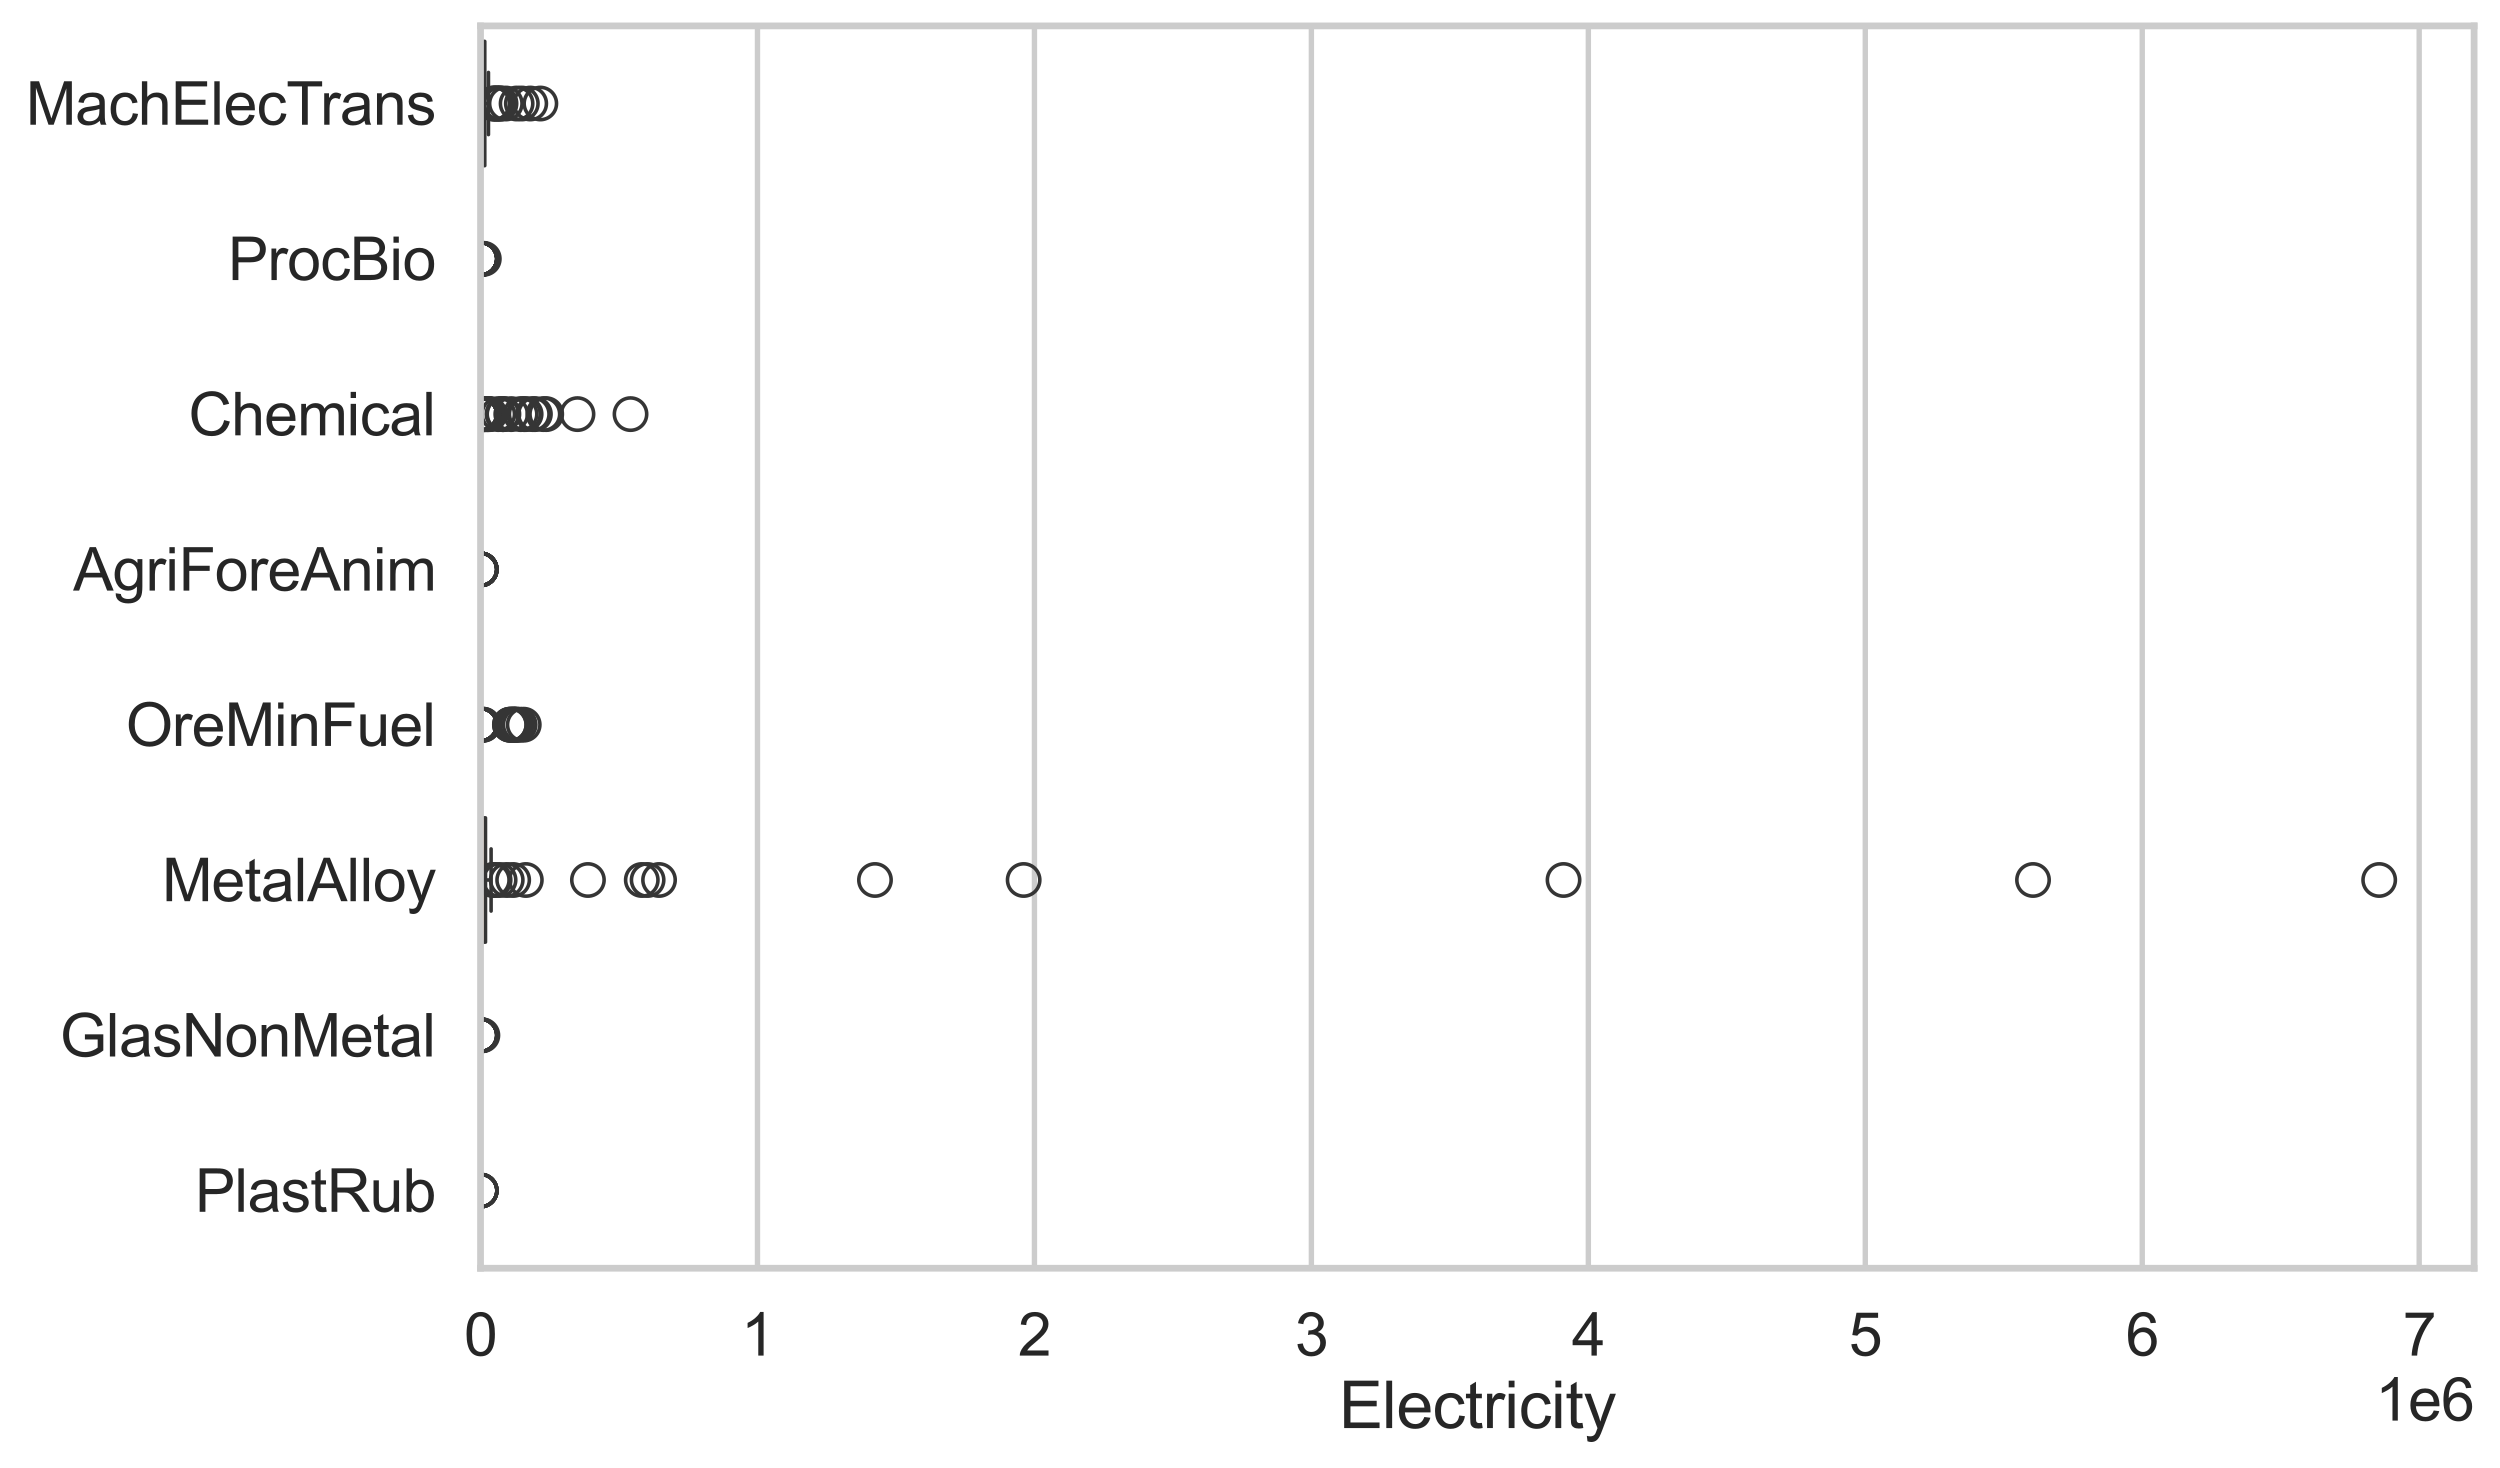 <?xml version="1.0" encoding="utf-8" standalone="no"?>
<!DOCTYPE svg PUBLIC "-//W3C//DTD SVG 1.1//EN"
  "http://www.w3.org/Graphics/SVG/1.1/DTD/svg11.dtd">
<svg xmlns:xlink="http://www.w3.org/1999/xlink" width="695.577pt" height="408.322pt" viewBox="0 0 695.577 408.322" xmlns="http://www.w3.org/2000/svg" version="1.1">
 <defs>
  <style type="text/css">*{stroke-linejoin: round; stroke-linecap: butt}</style>
 </defs>
 <g id="figure_1">
  <g id="patch_1">
   <path d="M 0 408.322 
L 695.577 408.322 
L 695.577 0 
L 0 0 
z
" style="fill: #ffffff"/>
  </g>
  <g id="axes_1">
   <g id="patch_2">
    <path d="M 133.697 352.86 
L 688.377 352.86 
L 688.377 7.2 
L 133.697 7.2 
z
" style="fill: #ffffff"/>
   </g>
   <g id="matplotlib.axis_1">
    <g id="xtick_1">
     <g id="line2d_1">
      <path d="M 133.697 352.86 
L 133.697 7.2 
" clip-path="url(#pfd7c08ab32)" style="fill: none; stroke: #cccccc; stroke-width: 1.5; stroke-linecap: round"/>
     </g>
     <g id="text_1">
      <!-- 0 -->
      <g style="fill: #262626" transform="translate(129.109 377.17) scale(0.165 -0.165)">
       <defs>
        <path id="ArialMT-30" d="M 266 2259 
Q 266 3072 433 3567 
Q 600 4063 929 4331 
Q 1259 4600 1759 4600 
Q 2128 4600 2406 4451 
Q 2684 4303 2865 4023 
Q 3047 3744 3150 3342 
Q 3253 2941 3253 2259 
Q 3253 1453 3087 958 
Q 2922 463 2592 192 
Q 2263 -78 1759 -78 
Q 1097 -78 719 397 
Q 266 969 266 2259 
z
M 844 2259 
Q 844 1131 1108 757 
Q 1372 384 1759 384 
Q 2147 384 2411 759 
Q 2675 1134 2675 2259 
Q 2675 3391 2411 3762 
Q 2147 4134 1753 4134 
Q 1366 4134 1134 3806 
Q 844 3388 844 2259 
z
" transform="scale(0.016)"/>
       </defs>
       <use xlink:href="#ArialMT-30"/>
      </g>
     </g>
    </g>
    <g id="xtick_2">
     <g id="line2d_2">
      <path d="M 210.754 352.86 
L 210.754 7.2 
" clip-path="url(#pfd7c08ab32)" style="fill: none; stroke: #cccccc; stroke-width: 1.5; stroke-linecap: round"/>
     </g>
     <g id="text_2">
      <!-- 1 -->
      <g style="fill: #262626" transform="translate(206.166 377.17) scale(0.165 -0.165)">
       <defs>
        <path id="ArialMT-31" d="M 2384 0 
L 1822 0 
L 1822 3584 
Q 1619 3391 1289 3197 
Q 959 3003 697 2906 
L 697 3450 
Q 1169 3672 1522 3987 
Q 1875 4303 2022 4600 
L 2384 4600 
L 2384 0 
z
" transform="scale(0.016)"/>
       </defs>
       <use xlink:href="#ArialMT-31"/>
      </g>
     </g>
    </g>
    <g id="xtick_3">
     <g id="line2d_3">
      <path d="M 287.811 352.86 
L 287.811 7.2 
" clip-path="url(#pfd7c08ab32)" style="fill: none; stroke: #cccccc; stroke-width: 1.5; stroke-linecap: round"/>
     </g>
     <g id="text_3">
      <!-- 2 -->
      <g style="fill: #262626" transform="translate(283.223 377.17) scale(0.165 -0.165)">
       <defs>
        <path id="ArialMT-32" d="M 3222 541 
L 3222 0 
L 194 0 
Q 188 203 259 391 
Q 375 700 629 1000 
Q 884 1300 1366 1694 
Q 2113 2306 2375 2664 
Q 2638 3022 2638 3341 
Q 2638 3675 2398 3904 
Q 2159 4134 1775 4134 
Q 1369 4134 1125 3890 
Q 881 3647 878 3216 
L 300 3275 
Q 359 3922 746 4261 
Q 1134 4600 1788 4600 
Q 2447 4600 2831 4234 
Q 3216 3869 3216 3328 
Q 3216 3053 3103 2787 
Q 2991 2522 2730 2228 
Q 2469 1934 1863 1422 
Q 1356 997 1212 845 
Q 1069 694 975 541 
L 3222 541 
z
" transform="scale(0.016)"/>
       </defs>
       <use xlink:href="#ArialMT-32"/>
      </g>
     </g>
    </g>
    <g id="xtick_4">
     <g id="line2d_4">
      <path d="M 364.867 352.86 
L 364.867 7.2 
" clip-path="url(#pfd7c08ab32)" style="fill: none; stroke: #cccccc; stroke-width: 1.5; stroke-linecap: round"/>
     </g>
     <g id="text_4">
      <!-- 3 -->
      <g style="fill: #262626" transform="translate(360.28 377.17) scale(0.165 -0.165)">
       <defs>
        <path id="ArialMT-33" d="M 269 1209 
L 831 1284 
Q 928 806 1161 595 
Q 1394 384 1728 384 
Q 2125 384 2398 659 
Q 2672 934 2672 1341 
Q 2672 1728 2419 1979 
Q 2166 2231 1775 2231 
Q 1616 2231 1378 2169 
L 1441 2663 
Q 1497 2656 1531 2656 
Q 1891 2656 2178 2843 
Q 2466 3031 2466 3422 
Q 2466 3731 2256 3934 
Q 2047 4138 1716 4138 
Q 1388 4138 1169 3931 
Q 950 3725 888 3313 
L 325 3413 
Q 428 3978 793 4289 
Q 1159 4600 1703 4600 
Q 2078 4600 2393 4439 
Q 2709 4278 2876 4000 
Q 3044 3722 3044 3409 
Q 3044 3113 2884 2869 
Q 2725 2625 2413 2481 
Q 2819 2388 3044 2092 
Q 3269 1797 3269 1353 
Q 3269 753 2831 336 
Q 2394 -81 1725 -81 
Q 1122 -81 723 278 
Q 325 638 269 1209 
z
" transform="scale(0.016)"/>
       </defs>
       <use xlink:href="#ArialMT-33"/>
      </g>
     </g>
    </g>
    <g id="xtick_5">
     <g id="line2d_5">
      <path d="M 441.924 352.86 
L 441.924 7.2 
" clip-path="url(#pfd7c08ab32)" style="fill: none; stroke: #cccccc; stroke-width: 1.5; stroke-linecap: round"/>
     </g>
     <g id="text_5">
      <!-- 4 -->
      <g style="fill: #262626" transform="translate(437.336 377.17) scale(0.165 -0.165)">
       <defs>
        <path id="ArialMT-34" d="M 2069 0 
L 2069 1097 
L 81 1097 
L 81 1613 
L 2172 4581 
L 2631 4581 
L 2631 1613 
L 3250 1613 
L 3250 1097 
L 2631 1097 
L 2631 0 
L 2069 0 
z
M 2069 1613 
L 2069 3678 
L 634 1613 
L 2069 1613 
z
" transform="scale(0.016)"/>
       </defs>
       <use xlink:href="#ArialMT-34"/>
      </g>
     </g>
    </g>
    <g id="xtick_6">
     <g id="line2d_6">
      <path d="M 518.981 352.86 
L 518.981 7.2 
" clip-path="url(#pfd7c08ab32)" style="fill: none; stroke: #cccccc; stroke-width: 1.5; stroke-linecap: round"/>
     </g>
     <g id="text_6">
      <!-- 5 -->
      <g style="fill: #262626" transform="translate(514.393 377.17) scale(0.165 -0.165)">
       <defs>
        <path id="ArialMT-35" d="M 266 1200 
L 856 1250 
Q 922 819 1161 601 
Q 1400 384 1738 384 
Q 2144 384 2425 690 
Q 2706 997 2706 1503 
Q 2706 1984 2436 2262 
Q 2166 2541 1728 2541 
Q 1456 2541 1237 2417 
Q 1019 2294 894 2097 
L 366 2166 
L 809 4519 
L 3088 4519 
L 3088 3981 
L 1259 3981 
L 1013 2750 
Q 1425 3038 1878 3038 
Q 2478 3038 2890 2622 
Q 3303 2206 3303 1553 
Q 3303 931 2941 478 
Q 2500 -78 1738 -78 
Q 1113 -78 717 272 
Q 322 622 266 1200 
z
" transform="scale(0.016)"/>
       </defs>
       <use xlink:href="#ArialMT-35"/>
      </g>
     </g>
    </g>
    <g id="xtick_7">
     <g id="line2d_7">
      <path d="M 596.038 352.86 
L 596.038 7.2 
" clip-path="url(#pfd7c08ab32)" style="fill: none; stroke: #cccccc; stroke-width: 1.5; stroke-linecap: round"/>
     </g>
     <g id="text_7">
      <!-- 6 -->
      <g style="fill: #262626" transform="translate(591.45 377.17) scale(0.165 -0.165)">
       <defs>
        <path id="ArialMT-36" d="M 3184 3459 
L 2625 3416 
Q 2550 3747 2413 3897 
Q 2184 4138 1850 4138 
Q 1581 4138 1378 3988 
Q 1113 3794 959 3422 
Q 806 3050 800 2363 
Q 1003 2672 1297 2822 
Q 1591 2972 1913 2972 
Q 2475 2972 2870 2558 
Q 3266 2144 3266 1488 
Q 3266 1056 3080 686 
Q 2894 316 2569 119 
Q 2244 -78 1831 -78 
Q 1128 -78 684 439 
Q 241 956 241 2144 
Q 241 3472 731 4075 
Q 1159 4600 1884 4600 
Q 2425 4600 2770 4297 
Q 3116 3994 3184 3459 
z
M 888 1484 
Q 888 1194 1011 928 
Q 1134 663 1356 523 
Q 1578 384 1822 384 
Q 2178 384 2434 671 
Q 2691 959 2691 1453 
Q 2691 1928 2437 2201 
Q 2184 2475 1800 2475 
Q 1419 2475 1153 2201 
Q 888 1928 888 1484 
z
" transform="scale(0.016)"/>
       </defs>
       <use xlink:href="#ArialMT-36"/>
      </g>
     </g>
    </g>
    <g id="xtick_8">
     <g id="line2d_8">
      <path d="M 673.095 352.86 
L 673.095 7.2 
" clip-path="url(#pfd7c08ab32)" style="fill: none; stroke: #cccccc; stroke-width: 1.5; stroke-linecap: round"/>
     </g>
     <g id="text_8">
      <!-- 7 -->
      <g style="fill: #262626" transform="translate(668.507 377.17) scale(0.165 -0.165)">
       <defs>
        <path id="ArialMT-37" d="M 303 3981 
L 303 4522 
L 3269 4522 
L 3269 4084 
Q 2831 3619 2401 2847 
Q 1972 2075 1738 1259 
Q 1569 684 1522 0 
L 944 0 
Q 953 541 1156 1306 
Q 1359 2072 1739 2783 
Q 2119 3494 2547 3981 
L 303 3981 
z
" transform="scale(0.016)"/>
       </defs>
       <use xlink:href="#ArialMT-37"/>
      </g>
     </g>
    </g>
    <g id="text_9">
     <!-- Electricity -->
     <g style="fill: #262626" transform="translate(372.532 397.334) scale(0.18 -0.18)">
      <defs>
       <path id="ArialMT-45" d="M 506 0 
L 506 4581 
L 3819 4581 
L 3819 4041 
L 1113 4041 
L 1113 2638 
L 3647 2638 
L 3647 2100 
L 1113 2100 
L 1113 541 
L 3925 541 
L 3925 0 
L 506 0 
z
" transform="scale(0.016)"/>
       <path id="ArialMT-6c" d="M 409 0 
L 409 4581 
L 972 4581 
L 972 0 
L 409 0 
z
" transform="scale(0.016)"/>
       <path id="ArialMT-65" d="M 2694 1069 
L 3275 997 
Q 3138 488 2766 206 
Q 2394 -75 1816 -75 
Q 1088 -75 661 373 
Q 234 822 234 1631 
Q 234 2469 665 2931 
Q 1097 3394 1784 3394 
Q 2450 3394 2872 2941 
Q 3294 2488 3294 1666 
Q 3294 1616 3291 1516 
L 816 1516 
Q 847 969 1125 678 
Q 1403 388 1819 388 
Q 2128 388 2347 550 
Q 2566 713 2694 1069 
z
M 847 1978 
L 2700 1978 
Q 2663 2397 2488 2606 
Q 2219 2931 1791 2931 
Q 1403 2931 1139 2672 
Q 875 2413 847 1978 
z
" transform="scale(0.016)"/>
       <path id="ArialMT-63" d="M 2588 1216 
L 3141 1144 
Q 3050 572 2676 248 
Q 2303 -75 1759 -75 
Q 1078 -75 664 370 
Q 250 816 250 1647 
Q 250 2184 428 2587 
Q 606 2991 970 3192 
Q 1334 3394 1763 3394 
Q 2303 3394 2647 3120 
Q 2991 2847 3088 2344 
L 2541 2259 
Q 2463 2594 2264 2762 
Q 2066 2931 1784 2931 
Q 1359 2931 1093 2626 
Q 828 2322 828 1663 
Q 828 994 1084 691 
Q 1341 388 1753 388 
Q 2084 388 2306 591 
Q 2528 794 2588 1216 
z
" transform="scale(0.016)"/>
       <path id="ArialMT-74" d="M 1650 503 
L 1731 6 
Q 1494 -44 1306 -44 
Q 1000 -44 831 53 
Q 663 150 594 308 
Q 525 466 525 972 
L 525 2881 
L 113 2881 
L 113 3319 
L 525 3319 
L 525 4141 
L 1084 4478 
L 1084 3319 
L 1650 3319 
L 1650 2881 
L 1084 2881 
L 1084 941 
Q 1084 700 1114 631 
Q 1144 563 1211 522 
Q 1278 481 1403 481 
Q 1497 481 1650 503 
z
" transform="scale(0.016)"/>
       <path id="ArialMT-72" d="M 416 0 
L 416 3319 
L 922 3319 
L 922 2816 
Q 1116 3169 1280 3281 
Q 1444 3394 1641 3394 
Q 1925 3394 2219 3213 
L 2025 2691 
Q 1819 2813 1613 2813 
Q 1428 2813 1281 2702 
Q 1134 2591 1072 2394 
Q 978 2094 978 1738 
L 978 0 
L 416 0 
z
" transform="scale(0.016)"/>
       <path id="ArialMT-69" d="M 425 3934 
L 425 4581 
L 988 4581 
L 988 3934 
L 425 3934 
z
M 425 0 
L 425 3319 
L 988 3319 
L 988 0 
L 425 0 
z
" transform="scale(0.016)"/>
       <path id="ArialMT-79" d="M 397 -1278 
L 334 -750 
Q 519 -800 656 -800 
Q 844 -800 956 -737 
Q 1069 -675 1141 -563 
Q 1194 -478 1313 -144 
Q 1328 -97 1363 -6 
L 103 3319 
L 709 3319 
L 1400 1397 
Q 1534 1031 1641 628 
Q 1738 1016 1872 1384 
L 2581 3319 
L 3144 3319 
L 1881 -56 
Q 1678 -603 1566 -809 
Q 1416 -1088 1222 -1217 
Q 1028 -1347 759 -1347 
Q 597 -1347 397 -1278 
z
" transform="scale(0.016)"/>
      </defs>
      <use xlink:href="#ArialMT-45"/>
      <use xlink:href="#ArialMT-6c" transform="translate(66.699 0)"/>
      <use xlink:href="#ArialMT-65" transform="translate(88.916 0)"/>
      <use xlink:href="#ArialMT-63" transform="translate(144.531 0)"/>
      <use xlink:href="#ArialMT-74" transform="translate(194.531 0)"/>
      <use xlink:href="#ArialMT-72" transform="translate(222.314 0)"/>
      <use xlink:href="#ArialMT-69" transform="translate(255.615 0)"/>
      <use xlink:href="#ArialMT-63" transform="translate(277.832 0)"/>
      <use xlink:href="#ArialMT-69" transform="translate(327.832 0)"/>
      <use xlink:href="#ArialMT-74" transform="translate(350.049 0)"/>
      <use xlink:href="#ArialMT-79" transform="translate(377.832 0)"/>
     </g>
    </g>
    <g id="text_10">
     <!-- 1e6 -->
     <g style="fill: #262626" transform="translate(660.85 395.26) scale(0.165 -0.165)">
      <use xlink:href="#ArialMT-31"/>
      <use xlink:href="#ArialMT-65" transform="translate(55.615 0)"/>
      <use xlink:href="#ArialMT-36" transform="translate(111.23 0)"/>
     </g>
    </g>
   </g>
   <g id="matplotlib.axis_2">
    <g id="ytick_1">
     <g id="text_11">
      <!-- MachElecTrans -->
      <g style="fill: #262626" transform="translate(7.2 34.709) scale(0.165 -0.165)">
       <defs>
        <path id="ArialMT-4d" d="M 475 0 
L 475 4581 
L 1388 4581 
L 2472 1338 
Q 2622 884 2691 659 
Q 2769 909 2934 1394 
L 4031 4581 
L 4847 4581 
L 4847 0 
L 4263 0 
L 4263 3834 
L 2931 0 
L 2384 0 
L 1059 3900 
L 1059 0 
L 475 0 
z
" transform="scale(0.016)"/>
        <path id="ArialMT-61" d="M 2588 409 
Q 2275 144 1986 34 
Q 1697 -75 1366 -75 
Q 819 -75 525 192 
Q 231 459 231 875 
Q 231 1119 342 1320 
Q 453 1522 633 1644 
Q 813 1766 1038 1828 
Q 1203 1872 1538 1913 
Q 2219 1994 2541 2106 
Q 2544 2222 2544 2253 
Q 2544 2597 2384 2738 
Q 2169 2928 1744 2928 
Q 1347 2928 1158 2789 
Q 969 2650 878 2297 
L 328 2372 
Q 403 2725 575 2942 
Q 747 3159 1072 3276 
Q 1397 3394 1825 3394 
Q 2250 3394 2515 3294 
Q 2781 3194 2906 3042 
Q 3031 2891 3081 2659 
Q 3109 2516 3109 2141 
L 3109 1391 
Q 3109 606 3145 398 
Q 3181 191 3288 0 
L 2700 0 
Q 2613 175 2588 409 
z
M 2541 1666 
Q 2234 1541 1622 1453 
Q 1275 1403 1131 1340 
Q 988 1278 909 1158 
Q 831 1038 831 891 
Q 831 666 1001 516 
Q 1172 366 1500 366 
Q 1825 366 2078 508 
Q 2331 650 2450 897 
Q 2541 1088 2541 1459 
L 2541 1666 
z
" transform="scale(0.016)"/>
        <path id="ArialMT-68" d="M 422 0 
L 422 4581 
L 984 4581 
L 984 2938 
Q 1378 3394 1978 3394 
Q 2347 3394 2619 3248 
Q 2891 3103 3008 2847 
Q 3125 2591 3125 2103 
L 3125 0 
L 2563 0 
L 2563 2103 
Q 2563 2525 2380 2717 
Q 2197 2909 1863 2909 
Q 1613 2909 1392 2779 
Q 1172 2650 1078 2428 
Q 984 2206 984 1816 
L 984 0 
L 422 0 
z
" transform="scale(0.016)"/>
        <path id="ArialMT-54" d="M 1659 0 
L 1659 4041 
L 150 4041 
L 150 4581 
L 3781 4581 
L 3781 4041 
L 2266 4041 
L 2266 0 
L 1659 0 
z
" transform="scale(0.016)"/>
        <path id="ArialMT-6e" d="M 422 0 
L 422 3319 
L 928 3319 
L 928 2847 
Q 1294 3394 1984 3394 
Q 2284 3394 2536 3286 
Q 2788 3178 2913 3003 
Q 3038 2828 3088 2588 
Q 3119 2431 3119 2041 
L 3119 0 
L 2556 0 
L 2556 2019 
Q 2556 2363 2490 2533 
Q 2425 2703 2258 2804 
Q 2091 2906 1866 2906 
Q 1506 2906 1245 2678 
Q 984 2450 984 1813 
L 984 0 
L 422 0 
z
" transform="scale(0.016)"/>
        <path id="ArialMT-73" d="M 197 991 
L 753 1078 
Q 800 744 1014 566 
Q 1228 388 1613 388 
Q 2000 388 2187 545 
Q 2375 703 2375 916 
Q 2375 1106 2209 1216 
Q 2094 1291 1634 1406 
Q 1016 1563 777 1677 
Q 538 1791 414 1992 
Q 291 2194 291 2438 
Q 291 2659 392 2848 
Q 494 3038 669 3163 
Q 800 3259 1026 3326 
Q 1253 3394 1513 3394 
Q 1903 3394 2198 3281 
Q 2494 3169 2634 2976 
Q 2775 2784 2828 2463 
L 2278 2388 
Q 2241 2644 2061 2787 
Q 1881 2931 1553 2931 
Q 1166 2931 1000 2803 
Q 834 2675 834 2503 
Q 834 2394 903 2306 
Q 972 2216 1119 2156 
Q 1203 2125 1616 2013 
Q 2213 1853 2448 1751 
Q 2684 1650 2818 1456 
Q 2953 1263 2953 975 
Q 2953 694 2789 445 
Q 2625 197 2315 61 
Q 2006 -75 1616 -75 
Q 969 -75 630 194 
Q 291 463 197 991 
z
" transform="scale(0.016)"/>
       </defs>
       <use xlink:href="#ArialMT-4d"/>
       <use xlink:href="#ArialMT-61" transform="translate(83.301 0)"/>
       <use xlink:href="#ArialMT-63" transform="translate(138.916 0)"/>
       <use xlink:href="#ArialMT-68" transform="translate(188.916 0)"/>
       <use xlink:href="#ArialMT-45" transform="translate(244.531 0)"/>
       <use xlink:href="#ArialMT-6c" transform="translate(311.23 0)"/>
       <use xlink:href="#ArialMT-65" transform="translate(333.447 0)"/>
       <use xlink:href="#ArialMT-63" transform="translate(389.062 0)"/>
       <use xlink:href="#ArialMT-54" transform="translate(439.062 0)"/>
       <use xlink:href="#ArialMT-72" transform="translate(496.396 0)"/>
       <use xlink:href="#ArialMT-61" transform="translate(529.697 0)"/>
       <use xlink:href="#ArialMT-6e" transform="translate(585.312 0)"/>
       <use xlink:href="#ArialMT-73" transform="translate(640.928 0)"/>
      </g>
     </g>
    </g>
    <g id="ytick_2">
     <g id="text_12">
      <!-- ProcBio -->
      <g style="fill: #262626" transform="translate(63.424 77.916) scale(0.165 -0.165)">
       <defs>
        <path id="ArialMT-50" d="M 494 0 
L 494 4581 
L 2222 4581 
Q 2678 4581 2919 4538 
Q 3256 4481 3484 4323 
Q 3713 4166 3852 3881 
Q 3991 3597 3991 3256 
Q 3991 2672 3619 2267 
Q 3247 1863 2275 1863 
L 1100 1863 
L 1100 0 
L 494 0 
z
M 1100 2403 
L 2284 2403 
Q 2872 2403 3119 2622 
Q 3366 2841 3366 3238 
Q 3366 3525 3220 3729 
Q 3075 3934 2838 4000 
Q 2684 4041 2272 4041 
L 1100 4041 
L 1100 2403 
z
" transform="scale(0.016)"/>
        <path id="ArialMT-6f" d="M 213 1659 
Q 213 2581 725 3025 
Q 1153 3394 1769 3394 
Q 2453 3394 2887 2945 
Q 3322 2497 3322 1706 
Q 3322 1066 3130 698 
Q 2938 331 2570 128 
Q 2203 -75 1769 -75 
Q 1072 -75 642 372 
Q 213 819 213 1659 
z
M 791 1659 
Q 791 1022 1069 705 
Q 1347 388 1769 388 
Q 2188 388 2466 706 
Q 2744 1025 2744 1678 
Q 2744 2294 2464 2611 
Q 2184 2928 1769 2928 
Q 1347 2928 1069 2612 
Q 791 2297 791 1659 
z
" transform="scale(0.016)"/>
        <path id="ArialMT-42" d="M 469 0 
L 469 4581 
L 2188 4581 
Q 2713 4581 3030 4442 
Q 3347 4303 3526 4014 
Q 3706 3725 3706 3409 
Q 3706 3116 3547 2856 
Q 3388 2597 3066 2438 
Q 3481 2316 3704 2022 
Q 3928 1728 3928 1328 
Q 3928 1006 3792 729 
Q 3656 453 3456 303 
Q 3256 153 2954 76 
Q 2653 0 2216 0 
L 469 0 
z
M 1075 2656 
L 2066 2656 
Q 2469 2656 2644 2709 
Q 2875 2778 2992 2937 
Q 3109 3097 3109 3338 
Q 3109 3566 3000 3739 
Q 2891 3913 2687 3977 
Q 2484 4041 1991 4041 
L 1075 4041 
L 1075 2656 
z
M 1075 541 
L 2216 541 
Q 2509 541 2628 563 
Q 2838 600 2978 687 
Q 3119 775 3209 942 
Q 3300 1109 3300 1328 
Q 3300 1584 3169 1773 
Q 3038 1963 2805 2039 
Q 2572 2116 2134 2116 
L 1075 2116 
L 1075 541 
z
" transform="scale(0.016)"/>
       </defs>
       <use xlink:href="#ArialMT-50"/>
       <use xlink:href="#ArialMT-72" transform="translate(66.699 0)"/>
       <use xlink:href="#ArialMT-6f" transform="translate(100 0)"/>
       <use xlink:href="#ArialMT-63" transform="translate(155.615 0)"/>
       <use xlink:href="#ArialMT-42" transform="translate(205.615 0)"/>
       <use xlink:href="#ArialMT-69" transform="translate(272.314 0)"/>
       <use xlink:href="#ArialMT-6f" transform="translate(294.531 0)"/>
      </g>
     </g>
    </g>
    <g id="ytick_3">
     <g id="text_13">
      <!-- Chemical -->
      <g style="fill: #262626" transform="translate(52.428 121.124) scale(0.165 -0.165)">
       <defs>
        <path id="ArialMT-43" d="M 3763 1606 
L 4369 1453 
Q 4178 706 3683 314 
Q 3188 -78 2472 -78 
Q 1731 -78 1267 223 
Q 803 525 561 1097 
Q 319 1669 319 2325 
Q 319 3041 592 3573 
Q 866 4106 1370 4382 
Q 1875 4659 2481 4659 
Q 3169 4659 3637 4309 
Q 4106 3959 4291 3325 
L 3694 3184 
Q 3534 3684 3231 3912 
Q 2928 4141 2469 4141 
Q 1941 4141 1586 3887 
Q 1231 3634 1087 3207 
Q 944 2781 944 2328 
Q 944 1744 1114 1308 
Q 1284 872 1643 656 
Q 2003 441 2422 441 
Q 2931 441 3284 734 
Q 3638 1028 3763 1606 
z
" transform="scale(0.016)"/>
        <path id="ArialMT-6d" d="M 422 0 
L 422 3319 
L 925 3319 
L 925 2853 
Q 1081 3097 1340 3245 
Q 1600 3394 1931 3394 
Q 2300 3394 2536 3241 
Q 2772 3088 2869 2813 
Q 3263 3394 3894 3394 
Q 4388 3394 4653 3120 
Q 4919 2847 4919 2278 
L 4919 0 
L 4359 0 
L 4359 2091 
Q 4359 2428 4304 2576 
Q 4250 2725 4106 2815 
Q 3963 2906 3769 2906 
Q 3419 2906 3187 2673 
Q 2956 2441 2956 1928 
L 2956 0 
L 2394 0 
L 2394 2156 
Q 2394 2531 2256 2718 
Q 2119 2906 1806 2906 
Q 1569 2906 1367 2781 
Q 1166 2656 1075 2415 
Q 984 2175 984 1722 
L 984 0 
L 422 0 
z
" transform="scale(0.016)"/>
       </defs>
       <use xlink:href="#ArialMT-43"/>
       <use xlink:href="#ArialMT-68" transform="translate(72.217 0)"/>
       <use xlink:href="#ArialMT-65" transform="translate(127.832 0)"/>
       <use xlink:href="#ArialMT-6d" transform="translate(183.447 0)"/>
       <use xlink:href="#ArialMT-69" transform="translate(266.748 0)"/>
       <use xlink:href="#ArialMT-63" transform="translate(288.965 0)"/>
       <use xlink:href="#ArialMT-61" transform="translate(338.965 0)"/>
       <use xlink:href="#ArialMT-6c" transform="translate(394.58 0)"/>
      </g>
     </g>
    </g>
    <g id="ytick_4">
     <g id="text_14">
      <!-- AgriForeAnim -->
      <g style="fill: #262626" transform="translate(20.341 164.331) scale(0.165 -0.165)">
       <defs>
        <path id="ArialMT-41" d="M -9 0 
L 1750 4581 
L 2403 4581 
L 4278 0 
L 3588 0 
L 3053 1388 
L 1138 1388 
L 634 0 
L -9 0 
z
M 1313 1881 
L 2866 1881 
L 2388 3150 
Q 2169 3728 2063 4100 
Q 1975 3659 1816 3225 
L 1313 1881 
z
" transform="scale(0.016)"/>
        <path id="ArialMT-67" d="M 319 -275 
L 866 -356 
Q 900 -609 1056 -725 
Q 1266 -881 1628 -881 
Q 2019 -881 2231 -725 
Q 2444 -569 2519 -288 
Q 2563 -116 2559 434 
Q 2191 0 1641 0 
Q 956 0 581 494 
Q 206 988 206 1678 
Q 206 2153 378 2554 
Q 550 2956 876 3175 
Q 1203 3394 1644 3394 
Q 2231 3394 2613 2919 
L 2613 3319 
L 3131 3319 
L 3131 450 
Q 3131 -325 2973 -648 
Q 2816 -972 2473 -1159 
Q 2131 -1347 1631 -1347 
Q 1038 -1347 672 -1080 
Q 306 -813 319 -275 
z
M 784 1719 
Q 784 1066 1043 766 
Q 1303 466 1694 466 
Q 2081 466 2343 764 
Q 2606 1063 2606 1700 
Q 2606 2309 2336 2618 
Q 2066 2928 1684 2928 
Q 1309 2928 1046 2623 
Q 784 2319 784 1719 
z
" transform="scale(0.016)"/>
        <path id="ArialMT-46" d="M 525 0 
L 525 4581 
L 3616 4581 
L 3616 4041 
L 1131 4041 
L 1131 2622 
L 3281 2622 
L 3281 2081 
L 1131 2081 
L 1131 0 
L 525 0 
z
" transform="scale(0.016)"/>
       </defs>
       <use xlink:href="#ArialMT-41"/>
       <use xlink:href="#ArialMT-67" transform="translate(66.699 0)"/>
       <use xlink:href="#ArialMT-72" transform="translate(122.314 0)"/>
       <use xlink:href="#ArialMT-69" transform="translate(155.615 0)"/>
       <use xlink:href="#ArialMT-46" transform="translate(177.832 0)"/>
       <use xlink:href="#ArialMT-6f" transform="translate(238.916 0)"/>
       <use xlink:href="#ArialMT-72" transform="translate(294.531 0)"/>
       <use xlink:href="#ArialMT-65" transform="translate(327.832 0)"/>
       <use xlink:href="#ArialMT-41" transform="translate(383.447 0)"/>
       <use xlink:href="#ArialMT-6e" transform="translate(450.146 0)"/>
       <use xlink:href="#ArialMT-69" transform="translate(505.762 0)"/>
       <use xlink:href="#ArialMT-6d" transform="translate(527.979 0)"/>
      </g>
     </g>
    </g>
    <g id="ytick_5">
     <g id="text_15">
      <!-- OreMinFuel -->
      <g style="fill: #262626" transform="translate(35.013 207.539) scale(0.165 -0.165)">
       <defs>
        <path id="ArialMT-4f" d="M 309 2231 
Q 309 3372 921 4017 
Q 1534 4663 2503 4663 
Q 3138 4663 3647 4359 
Q 4156 4056 4423 3514 
Q 4691 2972 4691 2284 
Q 4691 1588 4409 1038 
Q 4128 488 3612 205 
Q 3097 -78 2500 -78 
Q 1853 -78 1343 234 
Q 834 547 571 1087 
Q 309 1628 309 2231 
z
M 934 2222 
Q 934 1394 1379 917 
Q 1825 441 2497 441 
Q 3181 441 3623 922 
Q 4066 1403 4066 2288 
Q 4066 2847 3877 3264 
Q 3688 3681 3323 3911 
Q 2959 4141 2506 4141 
Q 1863 4141 1398 3698 
Q 934 3256 934 2222 
z
" transform="scale(0.016)"/>
        <path id="ArialMT-75" d="M 2597 0 
L 2597 488 
Q 2209 -75 1544 -75 
Q 1250 -75 995 37 
Q 741 150 617 320 
Q 494 491 444 738 
Q 409 903 409 1263 
L 409 3319 
L 972 3319 
L 972 1478 
Q 972 1038 1006 884 
Q 1059 663 1231 536 
Q 1403 409 1656 409 
Q 1909 409 2131 539 
Q 2353 669 2445 892 
Q 2538 1116 2538 1541 
L 2538 3319 
L 3100 3319 
L 3100 0 
L 2597 0 
z
" transform="scale(0.016)"/>
       </defs>
       <use xlink:href="#ArialMT-4f"/>
       <use xlink:href="#ArialMT-72" transform="translate(77.783 0)"/>
       <use xlink:href="#ArialMT-65" transform="translate(111.084 0)"/>
       <use xlink:href="#ArialMT-4d" transform="translate(166.699 0)"/>
       <use xlink:href="#ArialMT-69" transform="translate(250 0)"/>
       <use xlink:href="#ArialMT-6e" transform="translate(272.217 0)"/>
       <use xlink:href="#ArialMT-46" transform="translate(327.832 0)"/>
       <use xlink:href="#ArialMT-75" transform="translate(388.916 0)"/>
       <use xlink:href="#ArialMT-65" transform="translate(444.531 0)"/>
       <use xlink:href="#ArialMT-6c" transform="translate(500.146 0)"/>
      </g>
     </g>
    </g>
    <g id="ytick_6">
     <g id="text_16">
      <!-- MetalAlloy -->
      <g style="fill: #262626" transform="translate(45.088 250.746) scale(0.165 -0.165)">
       <use xlink:href="#ArialMT-4d"/>
       <use xlink:href="#ArialMT-65" transform="translate(83.301 0)"/>
       <use xlink:href="#ArialMT-74" transform="translate(138.916 0)"/>
       <use xlink:href="#ArialMT-61" transform="translate(166.699 0)"/>
       <use xlink:href="#ArialMT-6c" transform="translate(222.314 0)"/>
       <use xlink:href="#ArialMT-41" transform="translate(244.531 0)"/>
       <use xlink:href="#ArialMT-6c" transform="translate(311.23 0)"/>
       <use xlink:href="#ArialMT-6c" transform="translate(333.447 0)"/>
       <use xlink:href="#ArialMT-6f" transform="translate(355.664 0)"/>
       <use xlink:href="#ArialMT-79" transform="translate(411.279 0)"/>
      </g>
     </g>
    </g>
    <g id="ytick_7">
     <g id="text_17">
      <!-- GlasNonMetal -->
      <g style="fill: #262626" transform="translate(16.659 293.954) scale(0.165 -0.165)">
       <defs>
        <path id="ArialMT-47" d="M 2638 1797 
L 2638 2334 
L 4578 2338 
L 4578 638 
Q 4131 281 3656 101 
Q 3181 -78 2681 -78 
Q 2006 -78 1454 211 
Q 903 500 622 1047 
Q 341 1594 341 2269 
Q 341 2938 620 3517 
Q 900 4097 1425 4378 
Q 1950 4659 2634 4659 
Q 3131 4659 3532 4498 
Q 3934 4338 4162 4050 
Q 4391 3763 4509 3300 
L 3963 3150 
Q 3859 3500 3706 3700 
Q 3553 3900 3268 4020 
Q 2984 4141 2638 4141 
Q 2222 4141 1919 4014 
Q 1616 3888 1430 3681 
Q 1244 3475 1141 3228 
Q 966 2803 966 2306 
Q 966 1694 1177 1281 
Q 1388 869 1791 669 
Q 2194 469 2647 469 
Q 3041 469 3416 620 
Q 3791 772 3984 944 
L 3984 1797 
L 2638 1797 
z
" transform="scale(0.016)"/>
        <path id="ArialMT-4e" d="M 488 0 
L 488 4581 
L 1109 4581 
L 3516 984 
L 3516 4581 
L 4097 4581 
L 4097 0 
L 3475 0 
L 1069 3600 
L 1069 0 
L 488 0 
z
" transform="scale(0.016)"/>
       </defs>
       <use xlink:href="#ArialMT-47"/>
       <use xlink:href="#ArialMT-6c" transform="translate(77.783 0)"/>
       <use xlink:href="#ArialMT-61" transform="translate(100 0)"/>
       <use xlink:href="#ArialMT-73" transform="translate(155.615 0)"/>
       <use xlink:href="#ArialMT-4e" transform="translate(205.615 0)"/>
       <use xlink:href="#ArialMT-6f" transform="translate(277.832 0)"/>
       <use xlink:href="#ArialMT-6e" transform="translate(333.447 0)"/>
       <use xlink:href="#ArialMT-4d" transform="translate(389.062 0)"/>
       <use xlink:href="#ArialMT-65" transform="translate(472.363 0)"/>
       <use xlink:href="#ArialMT-74" transform="translate(527.979 0)"/>
       <use xlink:href="#ArialMT-61" transform="translate(555.762 0)"/>
       <use xlink:href="#ArialMT-6c" transform="translate(611.377 0)"/>
      </g>
     </g>
    </g>
    <g id="ytick_8">
     <g id="text_18">
      <!-- PlastRub -->
      <g style="fill: #262626" transform="translate(54.248 337.161) scale(0.165 -0.165)">
       <defs>
        <path id="ArialMT-52" d="M 503 0 
L 503 4581 
L 2534 4581 
Q 3147 4581 3465 4457 
Q 3784 4334 3975 4021 
Q 4166 3709 4166 3331 
Q 4166 2844 3850 2509 
Q 3534 2175 2875 2084 
Q 3116 1969 3241 1856 
Q 3506 1613 3744 1247 
L 4541 0 
L 3778 0 
L 3172 953 
Q 2906 1366 2734 1584 
Q 2563 1803 2427 1890 
Q 2291 1978 2150 2013 
Q 2047 2034 1813 2034 
L 1109 2034 
L 1109 0 
L 503 0 
z
M 1109 2559 
L 2413 2559 
Q 2828 2559 3062 2645 
Q 3297 2731 3419 2920 
Q 3541 3109 3541 3331 
Q 3541 3656 3305 3865 
Q 3069 4075 2559 4075 
L 1109 4075 
L 1109 2559 
z
" transform="scale(0.016)"/>
        <path id="ArialMT-62" d="M 941 0 
L 419 0 
L 419 4581 
L 981 4581 
L 981 2947 
Q 1338 3394 1891 3394 
Q 2197 3394 2470 3270 
Q 2744 3147 2920 2923 
Q 3097 2700 3197 2384 
Q 3297 2069 3297 1709 
Q 3297 856 2875 390 
Q 2453 -75 1863 -75 
Q 1275 -75 941 416 
L 941 0 
z
M 934 1684 
Q 934 1088 1097 822 
Q 1363 388 1816 388 
Q 2184 388 2453 708 
Q 2722 1028 2722 1663 
Q 2722 2313 2464 2622 
Q 2206 2931 1841 2931 
Q 1472 2931 1203 2611 
Q 934 2291 934 1684 
z
" transform="scale(0.016)"/>
       </defs>
       <use xlink:href="#ArialMT-50"/>
       <use xlink:href="#ArialMT-6c" transform="translate(66.699 0)"/>
       <use xlink:href="#ArialMT-61" transform="translate(88.916 0)"/>
       <use xlink:href="#ArialMT-73" transform="translate(144.531 0)"/>
       <use xlink:href="#ArialMT-74" transform="translate(194.531 0)"/>
       <use xlink:href="#ArialMT-52" transform="translate(222.314 0)"/>
       <use xlink:href="#ArialMT-75" transform="translate(294.531 0)"/>
       <use xlink:href="#ArialMT-62" transform="translate(350.146 0)"/>
      </g>
     </g>
    </g>
   </g>
   <g id="patch_3">
    <path d="M 133.828 11.521 
L 133.828 46.087 
L 134.878 46.087 
L 134.878 11.521 
L 133.828 11.521 
z
" clip-path="url(#pfd7c08ab32)" style="fill: #ca74db; stroke: #353535; stroke-linejoin: miter"/>
   </g>
   <g id="line2d_9">
    <path d="M 133.828 28.804 
L 133.697 28.804 
" clip-path="url(#pfd7c08ab32)" style="fill: none; stroke: #353535"/>
   </g>
   <g id="line2d_10">
    <path d="M 134.878 28.804 
L 135.901 28.804 
" clip-path="url(#pfd7c08ab32)" style="fill: none; stroke: #353535"/>
   </g>
   <g id="line2d_11">
    <path d="M 133.697 20.162 
L 133.697 37.445 
" clip-path="url(#pfd7c08ab32)" style="fill: none; stroke: #353535; stroke-linecap: round"/>
   </g>
   <g id="line2d_12">
    <path d="M 135.901 20.162 
L 135.901 37.445 
" clip-path="url(#pfd7c08ab32)" style="fill: none; stroke: #353535; stroke-linecap: round"/>
   </g>
   <g id="line2d_13">
    <defs>
     <path id="m1b5d355c90" d="M 0 4.5 
C 1.193 4.5 2.338 4.026 3.182 3.182 
C 4.026 2.338 4.5 1.193 4.5 0 
C 4.5 -1.193 4.026 -2.338 3.182 -3.182 
C 2.338 -4.026 1.193 -4.5 0 -4.5 
C -1.193 -4.5 -2.338 -4.026 -3.182 -3.182 
C -4.026 -2.338 -4.5 -1.193 -4.5 0 
C -4.5 1.193 -4.026 2.338 -3.182 3.182 
C -2.338 4.026 -1.193 4.5 0 4.5 
z
" style="stroke: #353535"/>
    </defs>
    <g clip-path="url(#pfd7c08ab32)">
     <use xlink:href="#m1b5d355c90" x="137.269" y="28.804" style="fill-opacity: 0; stroke: #353535"/>
     <use xlink:href="#m1b5d355c90" x="138.249" y="28.804" style="fill-opacity: 0; stroke: #353535"/>
     <use xlink:href="#m1b5d355c90" x="147.532" y="28.804" style="fill-opacity: 0; stroke: #353535"/>
     <use xlink:href="#m1b5d355c90" x="150.343" y="28.804" style="fill-opacity: 0; stroke: #353535"/>
     <use xlink:href="#m1b5d355c90" x="137.371" y="28.804" style="fill-opacity: 0; stroke: #353535"/>
     <use xlink:href="#m1b5d355c90" x="139.116" y="28.804" style="fill-opacity: 0; stroke: #353535"/>
     <use xlink:href="#m1b5d355c90" x="140.736" y="28.804" style="fill-opacity: 0; stroke: #353535"/>
     <use xlink:href="#m1b5d355c90" x="137.844" y="28.804" style="fill-opacity: 0; stroke: #353535"/>
     <use xlink:href="#m1b5d355c90" x="138.228" y="28.804" style="fill-opacity: 0; stroke: #353535"/>
     <use xlink:href="#m1b5d355c90" x="139.257" y="28.804" style="fill-opacity: 0; stroke: #353535"/>
     <use xlink:href="#m1b5d355c90" x="145.188" y="28.804" style="fill-opacity: 0; stroke: #353535"/>
     <use xlink:href="#m1b5d355c90" x="139.094" y="28.804" style="fill-opacity: 0; stroke: #353535"/>
     <use xlink:href="#m1b5d355c90" x="143.734" y="28.804" style="fill-opacity: 0; stroke: #353535"/>
    </g>
   </g>
   <g id="patch_4">
    <path d="M 133.697 54.728 
L 133.697 89.294 
L 133.703 89.294 
L 133.703 54.728 
L 133.697 54.728 
z
" clip-path="url(#pfd7c08ab32)" style="fill: #5ca236; stroke: #353535; stroke-linejoin: miter"/>
   </g>
   <g id="line2d_14">
    <path d="M 133.697 72.011 
L 133.697 72.011 
" clip-path="url(#pfd7c08ab32)" style="fill: none; stroke: #353535"/>
   </g>
   <g id="line2d_15">
    <path d="M 133.703 72.011 
L 133.709 72.011 
" clip-path="url(#pfd7c08ab32)" style="fill: none; stroke: #353535"/>
   </g>
   <g id="line2d_16">
    <path d="M 133.697 63.37 
L 133.697 80.653 
" clip-path="url(#pfd7c08ab32)" style="fill: none; stroke: #353535; stroke-linecap: round"/>
   </g>
   <g id="line2d_17">
    <path d="M 133.709 63.37 
L 133.709 80.653 
" clip-path="url(#pfd7c08ab32)" style="fill: none; stroke: #353535; stroke-linecap: round"/>
   </g>
   <g id="line2d_18">
    <g clip-path="url(#pfd7c08ab32)">
     <use xlink:href="#m1b5d355c90" x="133.72" y="72.011" style="fill-opacity: 0; stroke: #353535"/>
     <use xlink:href="#m1b5d355c90" x="133.715" y="72.011" style="fill-opacity: 0; stroke: #353535"/>
     <use xlink:href="#m1b5d355c90" x="134.606" y="72.011" style="fill-opacity: 0; stroke: #353535"/>
     <use xlink:href="#m1b5d355c90" x="133.715" y="72.011" style="fill-opacity: 0; stroke: #353535"/>
     <use xlink:href="#m1b5d355c90" x="133.712" y="72.011" style="fill-opacity: 0; stroke: #353535"/>
     <use xlink:href="#m1b5d355c90" x="133.723" y="72.011" style="fill-opacity: 0; stroke: #353535"/>
     <use xlink:href="#m1b5d355c90" x="133.713" y="72.011" style="fill-opacity: 0; stroke: #353535"/>
     <use xlink:href="#m1b5d355c90" x="134.069" y="72.011" style="fill-opacity: 0; stroke: #353535"/>
     <use xlink:href="#m1b5d355c90" x="133.765" y="72.011" style="fill-opacity: 0; stroke: #353535"/>
     <use xlink:href="#m1b5d355c90" x="133.952" y="72.011" style="fill-opacity: 0; stroke: #353535"/>
     <use xlink:href="#m1b5d355c90" x="134.069" y="72.011" style="fill-opacity: 0; stroke: #353535"/>
     <use xlink:href="#m1b5d355c90" x="133.711" y="72.011" style="fill-opacity: 0; stroke: #353535"/>
     <use xlink:href="#m1b5d355c90" x="133.737" y="72.011" style="fill-opacity: 0; stroke: #353535"/>
     <use xlink:href="#m1b5d355c90" x="133.765" y="72.011" style="fill-opacity: 0; stroke: #353535"/>
     <use xlink:href="#m1b5d355c90" x="133.762" y="72.011" style="fill-opacity: 0; stroke: #353535"/>
     <use xlink:href="#m1b5d355c90" x="133.713" y="72.011" style="fill-opacity: 0; stroke: #353535"/>
     <use xlink:href="#m1b5d355c90" x="133.711" y="72.011" style="fill-opacity: 0; stroke: #353535"/>
     <use xlink:href="#m1b5d355c90" x="133.733" y="72.011" style="fill-opacity: 0; stroke: #353535"/>
     <use xlink:href="#m1b5d355c90" x="133.744" y="72.011" style="fill-opacity: 0; stroke: #353535"/>
     <use xlink:href="#m1b5d355c90" x="134.068" y="72.011" style="fill-opacity: 0; stroke: #353535"/>
     <use xlink:href="#m1b5d355c90" x="133.761" y="72.011" style="fill-opacity: 0; stroke: #353535"/>
     <use xlink:href="#m1b5d355c90" x="133.746" y="72.011" style="fill-opacity: 0; stroke: #353535"/>
     <use xlink:href="#m1b5d355c90" x="133.795" y="72.011" style="fill-opacity: 0; stroke: #353535"/>
     <use xlink:href="#m1b5d355c90" x="133.713" y="72.011" style="fill-opacity: 0; stroke: #353535"/>
    </g>
   </g>
   <g id="patch_5">
    <path d="M 133.701 97.936 
L 133.701 132.502 
L 133.717 132.502 
L 133.717 97.936 
L 133.701 97.936 
z
" clip-path="url(#pfd7c08ab32)" style="fill: #68afd7; stroke: #353535; stroke-linejoin: miter"/>
   </g>
   <g id="line2d_19">
    <path d="M 133.701 115.219 
L 133.697 115.219 
" clip-path="url(#pfd7c08ab32)" style="fill: none; stroke: #353535"/>
   </g>
   <g id="line2d_20">
    <path d="M 133.717 115.219 
L 133.741 115.219 
" clip-path="url(#pfd7c08ab32)" style="fill: none; stroke: #353535"/>
   </g>
   <g id="line2d_21">
    <path d="M 133.697 106.577 
L 133.697 123.86 
" clip-path="url(#pfd7c08ab32)" style="fill: none; stroke: #353535; stroke-linecap: round"/>
   </g>
   <g id="line2d_22">
    <path d="M 133.741 106.577 
L 133.741 123.86 
" clip-path="url(#pfd7c08ab32)" style="fill: none; stroke: #353535; stroke-linecap: round"/>
   </g>
   <g id="line2d_23">
    <g clip-path="url(#pfd7c08ab32)">
     <use xlink:href="#m1b5d355c90" x="151.206" y="115.219" style="fill-opacity: 0; stroke: #353535"/>
     <use xlink:href="#m1b5d355c90" x="134.514" y="115.219" style="fill-opacity: 0; stroke: #353535"/>
     <use xlink:href="#m1b5d355c90" x="134.266" y="115.219" style="fill-opacity: 0; stroke: #353535"/>
     <use xlink:href="#m1b5d355c90" x="134.818" y="115.219" style="fill-opacity: 0; stroke: #353535"/>
     <use xlink:href="#m1b5d355c90" x="133.751" y="115.219" style="fill-opacity: 0; stroke: #353535"/>
     <use xlink:href="#m1b5d355c90" x="133.755" y="115.219" style="fill-opacity: 0; stroke: #353535"/>
     <use xlink:href="#m1b5d355c90" x="139.948" y="115.219" style="fill-opacity: 0; stroke: #353535"/>
     <use xlink:href="#m1b5d355c90" x="146.243" y="115.219" style="fill-opacity: 0; stroke: #353535"/>
     <use xlink:href="#m1b5d355c90" x="133.832" y="115.219" style="fill-opacity: 0; stroke: #353535"/>
     <use xlink:href="#m1b5d355c90" x="134.177" y="115.219" style="fill-opacity: 0; stroke: #353535"/>
     <use xlink:href="#m1b5d355c90" x="133.828" y="115.219" style="fill-opacity: 0; stroke: #353535"/>
     <use xlink:href="#m1b5d355c90" x="133.985" y="115.219" style="fill-opacity: 0; stroke: #353535"/>
     <use xlink:href="#m1b5d355c90" x="133.919" y="115.219" style="fill-opacity: 0; stroke: #353535"/>
     <use xlink:href="#m1b5d355c90" x="133.983" y="115.219" style="fill-opacity: 0; stroke: #353535"/>
     <use xlink:href="#m1b5d355c90" x="133.769" y="115.219" style="fill-opacity: 0; stroke: #353535"/>
     <use xlink:href="#m1b5d355c90" x="175.432" y="115.219" style="fill-opacity: 0; stroke: #353535"/>
     <use xlink:href="#m1b5d355c90" x="134.957" y="115.219" style="fill-opacity: 0; stroke: #353535"/>
     <use xlink:href="#m1b5d355c90" x="133.767" y="115.219" style="fill-opacity: 0; stroke: #353535"/>
     <use xlink:href="#m1b5d355c90" x="133.943" y="115.219" style="fill-opacity: 0; stroke: #353535"/>
     <use xlink:href="#m1b5d355c90" x="135.28" y="115.219" style="fill-opacity: 0; stroke: #353535"/>
     <use xlink:href="#m1b5d355c90" x="134.002" y="115.219" style="fill-opacity: 0; stroke: #353535"/>
     <use xlink:href="#m1b5d355c90" x="133.968" y="115.219" style="fill-opacity: 0; stroke: #353535"/>
     <use xlink:href="#m1b5d355c90" x="134.007" y="115.219" style="fill-opacity: 0; stroke: #353535"/>
     <use xlink:href="#m1b5d355c90" x="133.808" y="115.219" style="fill-opacity: 0; stroke: #353535"/>
     <use xlink:href="#m1b5d355c90" x="139.809" y="115.219" style="fill-opacity: 0; stroke: #353535"/>
     <use xlink:href="#m1b5d355c90" x="133.868" y="115.219" style="fill-opacity: 0; stroke: #353535"/>
     <use xlink:href="#m1b5d355c90" x="133.742" y="115.219" style="fill-opacity: 0; stroke: #353535"/>
     <use xlink:href="#m1b5d355c90" x="133.743" y="115.219" style="fill-opacity: 0; stroke: #353535"/>
     <use xlink:href="#m1b5d355c90" x="134.31" y="115.219" style="fill-opacity: 0; stroke: #353535"/>
     <use xlink:href="#m1b5d355c90" x="133.742" y="115.219" style="fill-opacity: 0; stroke: #353535"/>
     <use xlink:href="#m1b5d355c90" x="133.747" y="115.219" style="fill-opacity: 0; stroke: #353535"/>
     <use xlink:href="#m1b5d355c90" x="133.997" y="115.219" style="fill-opacity: 0; stroke: #353535"/>
     <use xlink:href="#m1b5d355c90" x="133.981" y="115.219" style="fill-opacity: 0; stroke: #353535"/>
     <use xlink:href="#m1b5d355c90" x="133.983" y="115.219" style="fill-opacity: 0; stroke: #353535"/>
     <use xlink:href="#m1b5d355c90" x="134.085" y="115.219" style="fill-opacity: 0; stroke: #353535"/>
     <use xlink:href="#m1b5d355c90" x="138.632" y="115.219" style="fill-opacity: 0; stroke: #353535"/>
     <use xlink:href="#m1b5d355c90" x="133.764" y="115.219" style="fill-opacity: 0; stroke: #353535"/>
     <use xlink:href="#m1b5d355c90" x="133.755" y="115.219" style="fill-opacity: 0; stroke: #353535"/>
     <use xlink:href="#m1b5d355c90" x="144.848" y="115.219" style="fill-opacity: 0; stroke: #353535"/>
     <use xlink:href="#m1b5d355c90" x="135.573" y="115.219" style="fill-opacity: 0; stroke: #353535"/>
     <use xlink:href="#m1b5d355c90" x="133.842" y="115.219" style="fill-opacity: 0; stroke: #353535"/>
     <use xlink:href="#m1b5d355c90" x="133.743" y="115.219" style="fill-opacity: 0; stroke: #353535"/>
     <use xlink:href="#m1b5d355c90" x="133.741" y="115.219" style="fill-opacity: 0; stroke: #353535"/>
     <use xlink:href="#m1b5d355c90" x="148.246" y="115.219" style="fill-opacity: 0; stroke: #353535"/>
     <use xlink:href="#m1b5d355c90" x="133.771" y="115.219" style="fill-opacity: 0; stroke: #353535"/>
     <use xlink:href="#m1b5d355c90" x="133.907" y="115.219" style="fill-opacity: 0; stroke: #353535"/>
     <use xlink:href="#m1b5d355c90" x="133.775" y="115.219" style="fill-opacity: 0; stroke: #353535"/>
     <use xlink:href="#m1b5d355c90" x="133.897" y="115.219" style="fill-opacity: 0; stroke: #353535"/>
     <use xlink:href="#m1b5d355c90" x="133.867" y="115.219" style="fill-opacity: 0; stroke: #353535"/>
     <use xlink:href="#m1b5d355c90" x="135.096" y="115.219" style="fill-opacity: 0; stroke: #353535"/>
     <use xlink:href="#m1b5d355c90" x="133.755" y="115.219" style="fill-opacity: 0; stroke: #353535"/>
     <use xlink:href="#m1b5d355c90" x="136.252" y="115.219" style="fill-opacity: 0; stroke: #353535"/>
     <use xlink:href="#m1b5d355c90" x="135.928" y="115.219" style="fill-opacity: 0; stroke: #353535"/>
     <use xlink:href="#m1b5d355c90" x="133.79" y="115.219" style="fill-opacity: 0; stroke: #353535"/>
     <use xlink:href="#m1b5d355c90" x="134.599" y="115.219" style="fill-opacity: 0; stroke: #353535"/>
     <use xlink:href="#m1b5d355c90" x="145.779" y="115.219" style="fill-opacity: 0; stroke: #353535"/>
     <use xlink:href="#m1b5d355c90" x="160.675" y="115.219" style="fill-opacity: 0; stroke: #353535"/>
     <use xlink:href="#m1b5d355c90" x="134.113" y="115.219" style="fill-opacity: 0; stroke: #353535"/>
     <use xlink:href="#m1b5d355c90" x="133.946" y="115.219" style="fill-opacity: 0; stroke: #353535"/>
     <use xlink:href="#m1b5d355c90" x="134.558" y="115.219" style="fill-opacity: 0; stroke: #353535"/>
     <use xlink:href="#m1b5d355c90" x="133.743" y="115.219" style="fill-opacity: 0; stroke: #353535"/>
     <use xlink:href="#m1b5d355c90" x="140.066" y="115.219" style="fill-opacity: 0; stroke: #353535"/>
     <use xlink:href="#m1b5d355c90" x="133.753" y="115.219" style="fill-opacity: 0; stroke: #353535"/>
     <use xlink:href="#m1b5d355c90" x="133.747" y="115.219" style="fill-opacity: 0; stroke: #353535"/>
     <use xlink:href="#m1b5d355c90" x="151.972" y="115.219" style="fill-opacity: 0; stroke: #353535"/>
     <use xlink:href="#m1b5d355c90" x="133.775" y="115.219" style="fill-opacity: 0; stroke: #353535"/>
     <use xlink:href="#m1b5d355c90" x="134.108" y="115.219" style="fill-opacity: 0; stroke: #353535"/>
     <use xlink:href="#m1b5d355c90" x="133.744" y="115.219" style="fill-opacity: 0; stroke: #353535"/>
     <use xlink:href="#m1b5d355c90" x="142.256" y="115.219" style="fill-opacity: 0; stroke: #353535"/>
     <use xlink:href="#m1b5d355c90" x="133.759" y="115.219" style="fill-opacity: 0; stroke: #353535"/>
     <use xlink:href="#m1b5d355c90" x="134.51" y="115.219" style="fill-opacity: 0; stroke: #353535"/>
     <use xlink:href="#m1b5d355c90" x="133.996" y="115.219" style="fill-opacity: 0; stroke: #353535"/>
     <use xlink:href="#m1b5d355c90" x="134.016" y="115.219" style="fill-opacity: 0; stroke: #353535"/>
     <use xlink:href="#m1b5d355c90" x="133.878" y="115.219" style="fill-opacity: 0; stroke: #353535"/>
     <use xlink:href="#m1b5d355c90" x="133.768" y="115.219" style="fill-opacity: 0; stroke: #353535"/>
     <use xlink:href="#m1b5d355c90" x="148.826" y="115.219" style="fill-opacity: 0; stroke: #353535"/>
     <use xlink:href="#m1b5d355c90" x="134.106" y="115.219" style="fill-opacity: 0; stroke: #353535"/>
     <use xlink:href="#m1b5d355c90" x="133.964" y="115.219" style="fill-opacity: 0; stroke: #353535"/>
     <use xlink:href="#m1b5d355c90" x="133.773" y="115.219" style="fill-opacity: 0; stroke: #353535"/>
     <use xlink:href="#m1b5d355c90" x="135.838" y="115.219" style="fill-opacity: 0; stroke: #353535"/>
     <use xlink:href="#m1b5d355c90" x="135.584" y="115.219" style="fill-opacity: 0; stroke: #353535"/>
     <use xlink:href="#m1b5d355c90" x="133.746" y="115.219" style="fill-opacity: 0; stroke: #353535"/>
     <use xlink:href="#m1b5d355c90" x="133.751" y="115.219" style="fill-opacity: 0; stroke: #353535"/>
    </g>
   </g>
   <g id="patch_6">
    <path d="M 133.698 141.143 
L 133.698 175.709 
L 133.7 175.709 
L 133.7 141.143 
L 133.698 141.143 
z
" clip-path="url(#pfd7c08ab32)" style="fill: #daac58; stroke: #353535; stroke-linejoin: miter"/>
   </g>
   <g id="line2d_24">
    <path d="M 133.698 158.426 
L 133.697 158.426 
" clip-path="url(#pfd7c08ab32)" style="fill: none; stroke: #353535"/>
   </g>
   <g id="line2d_25">
    <path d="M 133.7 158.426 
L 133.703 158.426 
" clip-path="url(#pfd7c08ab32)" style="fill: none; stroke: #353535"/>
   </g>
   <g id="line2d_26">
    <path d="M 133.697 149.785 
L 133.697 167.068 
" clip-path="url(#pfd7c08ab32)" style="fill: none; stroke: #353535; stroke-linecap: round"/>
   </g>
   <g id="line2d_27">
    <path d="M 133.703 149.785 
L 133.703 167.068 
" clip-path="url(#pfd7c08ab32)" style="fill: none; stroke: #353535; stroke-linecap: round"/>
   </g>
   <g id="line2d_28">
    <g clip-path="url(#pfd7c08ab32)">
     <use xlink:href="#m1b5d355c90" x="133.711" y="158.426" style="fill-opacity: 0; stroke: #353535"/>
     <use xlink:href="#m1b5d355c90" x="133.72" y="158.426" style="fill-opacity: 0; stroke: #353535"/>
     <use xlink:href="#m1b5d355c90" x="133.707" y="158.426" style="fill-opacity: 0; stroke: #353535"/>
     <use xlink:href="#m1b5d355c90" x="133.707" y="158.426" style="fill-opacity: 0; stroke: #353535"/>
     <use xlink:href="#m1b5d355c90" x="133.708" y="158.426" style="fill-opacity: 0; stroke: #353535"/>
     <use xlink:href="#m1b5d355c90" x="133.708" y="158.426" style="fill-opacity: 0; stroke: #353535"/>
     <use xlink:href="#m1b5d355c90" x="133.704" y="158.426" style="fill-opacity: 0; stroke: #353535"/>
     <use xlink:href="#m1b5d355c90" x="133.708" y="158.426" style="fill-opacity: 0; stroke: #353535"/>
     <use xlink:href="#m1b5d355c90" x="133.712" y="158.426" style="fill-opacity: 0; stroke: #353535"/>
     <use xlink:href="#m1b5d355c90" x="133.715" y="158.426" style="fill-opacity: 0; stroke: #353535"/>
     <use xlink:href="#m1b5d355c90" x="133.732" y="158.426" style="fill-opacity: 0; stroke: #353535"/>
     <use xlink:href="#m1b5d355c90" x="133.715" y="158.426" style="fill-opacity: 0; stroke: #353535"/>
     <use xlink:href="#m1b5d355c90" x="133.802" y="158.426" style="fill-opacity: 0; stroke: #353535"/>
     <use xlink:href="#m1b5d355c90" x="133.715" y="158.426" style="fill-opacity: 0; stroke: #353535"/>
     <use xlink:href="#m1b5d355c90" x="133.704" y="158.426" style="fill-opacity: 0; stroke: #353535"/>
     <use xlink:href="#m1b5d355c90" x="133.704" y="158.426" style="fill-opacity: 0; stroke: #353535"/>
     <use xlink:href="#m1b5d355c90" x="133.719" y="158.426" style="fill-opacity: 0; stroke: #353535"/>
    </g>
   </g>
   <g id="patch_7">
    <path d="M 133.697 184.351 
L 133.697 218.917 
L 133.699 218.917 
L 133.699 184.351 
L 133.697 184.351 
z
" clip-path="url(#pfd7c08ab32)" style="fill: #166c9c; stroke: #353535; stroke-linejoin: miter"/>
   </g>
   <g id="line2d_29">
    <path d="M 133.697 201.634 
L 133.697 201.634 
" clip-path="url(#pfd7c08ab32)" style="fill: none; stroke: #353535"/>
   </g>
   <g id="line2d_30">
    <path d="M 133.699 201.634 
L 133.702 201.634 
" clip-path="url(#pfd7c08ab32)" style="fill: none; stroke: #353535"/>
   </g>
   <g id="line2d_31">
    <path d="M 133.697 192.992 
L 133.697 210.275 
" clip-path="url(#pfd7c08ab32)" style="fill: none; stroke: #353535; stroke-linecap: round"/>
   </g>
   <g id="line2d_32">
    <path d="M 133.702 192.992 
L 133.702 210.275 
" clip-path="url(#pfd7c08ab32)" style="fill: none; stroke: #353535; stroke-linecap: round"/>
   </g>
   <g id="line2d_33">
    <g clip-path="url(#pfd7c08ab32)">
     <use xlink:href="#m1b5d355c90" x="133.711" y="201.634" style="fill-opacity: 0; stroke: #353535"/>
     <use xlink:href="#m1b5d355c90" x="134.081" y="201.634" style="fill-opacity: 0; stroke: #353535"/>
     <use xlink:href="#m1b5d355c90" x="133.713" y="201.634" style="fill-opacity: 0; stroke: #353535"/>
     <use xlink:href="#m1b5d355c90" x="145.718" y="201.634" style="fill-opacity: 0; stroke: #353535"/>
     <use xlink:href="#m1b5d355c90" x="143.217" y="201.634" style="fill-opacity: 0; stroke: #353535"/>
     <use xlink:href="#m1b5d355c90" x="143.701" y="201.634" style="fill-opacity: 0; stroke: #353535"/>
     <use xlink:href="#m1b5d355c90" x="133.827" y="201.634" style="fill-opacity: 0; stroke: #353535"/>
     <use xlink:href="#m1b5d355c90" x="133.719" y="201.634" style="fill-opacity: 0; stroke: #353535"/>
     <use xlink:href="#m1b5d355c90" x="133.776" y="201.634" style="fill-opacity: 0; stroke: #353535"/>
     <use xlink:href="#m1b5d355c90" x="143.699" y="201.634" style="fill-opacity: 0; stroke: #353535"/>
     <use xlink:href="#m1b5d355c90" x="133.722" y="201.634" style="fill-opacity: 0; stroke: #353535"/>
     <use xlink:href="#m1b5d355c90" x="133.743" y="201.634" style="fill-opacity: 0; stroke: #353535"/>
     <use xlink:href="#m1b5d355c90" x="134.42" y="201.634" style="fill-opacity: 0; stroke: #353535"/>
     <use xlink:href="#m1b5d355c90" x="141.898" y="201.634" style="fill-opacity: 0; stroke: #353535"/>
     <use xlink:href="#m1b5d355c90" x="142.437" y="201.634" style="fill-opacity: 0; stroke: #353535"/>
     <use xlink:href="#m1b5d355c90" x="133.798" y="201.634" style="fill-opacity: 0; stroke: #353535"/>
     <use xlink:href="#m1b5d355c90" x="133.738" y="201.634" style="fill-opacity: 0; stroke: #353535"/>
     <use xlink:href="#m1b5d355c90" x="142.08" y="201.634" style="fill-opacity: 0; stroke: #353535"/>
     <use xlink:href="#m1b5d355c90" x="133.794" y="201.634" style="fill-opacity: 0; stroke: #353535"/>
     <use xlink:href="#m1b5d355c90" x="141.878" y="201.634" style="fill-opacity: 0; stroke: #353535"/>
     <use xlink:href="#m1b5d355c90" x="133.72" y="201.634" style="fill-opacity: 0; stroke: #353535"/>
     <use xlink:href="#m1b5d355c90" x="142.957" y="201.634" style="fill-opacity: 0; stroke: #353535"/>
     <use xlink:href="#m1b5d355c90" x="134.423" y="201.634" style="fill-opacity: 0; stroke: #353535"/>
     <use xlink:href="#m1b5d355c90" x="133.721" y="201.634" style="fill-opacity: 0; stroke: #353535"/>
     <use xlink:href="#m1b5d355c90" x="144.588" y="201.634" style="fill-opacity: 0; stroke: #353535"/>
     <use xlink:href="#m1b5d355c90" x="142.993" y="201.634" style="fill-opacity: 0; stroke: #353535"/>
     <use xlink:href="#m1b5d355c90" x="142.958" y="201.634" style="fill-opacity: 0; stroke: #353535"/>
    </g>
   </g>
   <g id="patch_8">
    <path d="M 133.706 227.558 
L 133.706 262.124 
L 135.073 262.124 
L 135.073 227.558 
L 133.706 227.558 
z
" clip-path="url(#pfd7c08ab32)" style="fill: #ba611b; stroke: #353535; stroke-linejoin: miter"/>
   </g>
   <g id="line2d_34">
    <path d="M 133.706 244.841 
L 133.697 244.841 
" clip-path="url(#pfd7c08ab32)" style="fill: none; stroke: #353535"/>
   </g>
   <g id="line2d_35">
    <path d="M 135.073 244.841 
L 136.637 244.841 
" clip-path="url(#pfd7c08ab32)" style="fill: none; stroke: #353535"/>
   </g>
   <g id="line2d_36">
    <path d="M 133.697 236.2 
L 133.697 253.483 
" clip-path="url(#pfd7c08ab32)" style="fill: none; stroke: #353535; stroke-linecap: round"/>
   </g>
   <g id="line2d_37">
    <path d="M 136.637 236.2 
L 136.637 253.483 
" clip-path="url(#pfd7c08ab32)" style="fill: none; stroke: #353535; stroke-linecap: round"/>
   </g>
   <g id="line2d_38">
    <g clip-path="url(#pfd7c08ab32)">
     <use xlink:href="#m1b5d355c90" x="137.133" y="244.841" style="fill-opacity: 0; stroke: #353535"/>
     <use xlink:href="#m1b5d355c90" x="146.3" y="244.841" style="fill-opacity: 0; stroke: #353535"/>
     <use xlink:href="#m1b5d355c90" x="243.445" y="244.841" style="fill-opacity: 0; stroke: #353535"/>
     <use xlink:href="#m1b5d355c90" x="565.648" y="244.841" style="fill-opacity: 0; stroke: #353535"/>
     <use xlink:href="#m1b5d355c90" x="139.001" y="244.841" style="fill-opacity: 0; stroke: #353535"/>
     <use xlink:href="#m1b5d355c90" x="142.781" y="244.841" style="fill-opacity: 0; stroke: #353535"/>
     <use xlink:href="#m1b5d355c90" x="163.583" y="244.841" style="fill-opacity: 0; stroke: #353535"/>
     <use xlink:href="#m1b5d355c90" x="435.023" y="244.841" style="fill-opacity: 0; stroke: #353535"/>
     <use xlink:href="#m1b5d355c90" x="284.812" y="244.841" style="fill-opacity: 0; stroke: #353535"/>
     <use xlink:href="#m1b5d355c90" x="140.986" y="244.841" style="fill-opacity: 0; stroke: #353535"/>
     <use xlink:href="#m1b5d355c90" x="180.188" y="244.841" style="fill-opacity: 0; stroke: #353535"/>
     <use xlink:href="#m1b5d355c90" x="661.964" y="244.841" style="fill-opacity: 0; stroke: #353535"/>
     <use xlink:href="#m1b5d355c90" x="178.563" y="244.841" style="fill-opacity: 0; stroke: #353535"/>
     <use xlink:href="#m1b5d355c90" x="137.62" y="244.841" style="fill-opacity: 0; stroke: #353535"/>
     <use xlink:href="#m1b5d355c90" x="183.366" y="244.841" style="fill-opacity: 0; stroke: #353535"/>
    </g>
   </g>
   <g id="patch_9">
    <path d="M 133.697 270.766 
L 133.697 305.332 
L 133.699 305.332 
L 133.699 270.766 
L 133.697 270.766 
z
" clip-path="url(#pfd7c08ab32)" style="fill: #e33eb2; stroke: #353535; stroke-linejoin: miter"/>
   </g>
   <g id="line2d_39">
    <path d="M 133.697 288.049 
L 133.697 288.049 
" clip-path="url(#pfd7c08ab32)" style="fill: none; stroke: #353535"/>
   </g>
   <g id="line2d_40">
    <path d="M 133.699 288.049 
L 133.702 288.049 
" clip-path="url(#pfd7c08ab32)" style="fill: none; stroke: #353535"/>
   </g>
   <g id="line2d_41">
    <path d="M 133.697 279.407 
L 133.697 296.69 
" clip-path="url(#pfd7c08ab32)" style="fill: none; stroke: #353535; stroke-linecap: round"/>
   </g>
   <g id="line2d_42">
    <path d="M 133.702 279.407 
L 133.702 296.69 
" clip-path="url(#pfd7c08ab32)" style="fill: none; stroke: #353535; stroke-linecap: round"/>
   </g>
   <g id="line2d_43">
    <g clip-path="url(#pfd7c08ab32)">
     <use xlink:href="#m1b5d355c90" x="133.704" y="288.049" style="fill-opacity: 0; stroke: #353535"/>
     <use xlink:href="#m1b5d355c90" x="133.717" y="288.049" style="fill-opacity: 0; stroke: #353535"/>
     <use xlink:href="#m1b5d355c90" x="133.703" y="288.049" style="fill-opacity: 0; stroke: #353535"/>
     <use xlink:href="#m1b5d355c90" x="134.211" y="288.049" style="fill-opacity: 0; stroke: #353535"/>
     <use xlink:href="#m1b5d355c90" x="133.71" y="288.049" style="fill-opacity: 0; stroke: #353535"/>
     <use xlink:href="#m1b5d355c90" x="133.708" y="288.049" style="fill-opacity: 0; stroke: #353535"/>
     <use xlink:href="#m1b5d355c90" x="133.705" y="288.049" style="fill-opacity: 0; stroke: #353535"/>
     <use xlink:href="#m1b5d355c90" x="133.749" y="288.049" style="fill-opacity: 0; stroke: #353535"/>
     <use xlink:href="#m1b5d355c90" x="133.833" y="288.049" style="fill-opacity: 0; stroke: #353535"/>
     <use xlink:href="#m1b5d355c90" x="133.788" y="288.049" style="fill-opacity: 0; stroke: #353535"/>
     <use xlink:href="#m1b5d355c90" x="133.935" y="288.049" style="fill-opacity: 0; stroke: #353535"/>
     <use xlink:href="#m1b5d355c90" x="133.72" y="288.049" style="fill-opacity: 0; stroke: #353535"/>
    </g>
   </g>
   <g id="patch_10">
    <path d="M 133.698 313.973 
L 133.698 348.539 
L 133.708 348.539 
L 133.708 313.973 
L 133.698 313.973 
z
" clip-path="url(#pfd7c08ab32)" style="fill: #38be4e; stroke: #353535; stroke-linejoin: miter"/>
   </g>
   <g id="line2d_44">
    <path d="M 133.698 331.256 
L 133.697 331.256 
" clip-path="url(#pfd7c08ab32)" style="fill: none; stroke: #353535"/>
   </g>
   <g id="line2d_45">
    <path d="M 133.708 331.256 
L 133.722 331.256 
" clip-path="url(#pfd7c08ab32)" style="fill: none; stroke: #353535"/>
   </g>
   <g id="line2d_46">
    <path d="M 133.697 322.615 
L 133.697 339.898 
" clip-path="url(#pfd7c08ab32)" style="fill: none; stroke: #353535; stroke-linecap: round"/>
   </g>
   <g id="line2d_47">
    <path d="M 133.722 322.615 
L 133.722 339.898 
" clip-path="url(#pfd7c08ab32)" style="fill: none; stroke: #353535; stroke-linecap: round"/>
   </g>
   <g id="line2d_48">
    <g clip-path="url(#pfd7c08ab32)">
     <use xlink:href="#m1b5d355c90" x="133.748" y="331.256" style="fill-opacity: 0; stroke: #353535"/>
     <use xlink:href="#m1b5d355c90" x="133.748" y="331.256" style="fill-opacity: 0; stroke: #353535"/>
     <use xlink:href="#m1b5d355c90" x="133.734" y="331.256" style="fill-opacity: 0; stroke: #353535"/>
     <use xlink:href="#m1b5d355c90" x="133.761" y="331.256" style="fill-opacity: 0; stroke: #353535"/>
     <use xlink:href="#m1b5d355c90" x="133.744" y="331.256" style="fill-opacity: 0; stroke: #353535"/>
     <use xlink:href="#m1b5d355c90" x="133.739" y="331.256" style="fill-opacity: 0; stroke: #353535"/>
     <use xlink:href="#m1b5d355c90" x="133.725" y="331.256" style="fill-opacity: 0; stroke: #353535"/>
    </g>
   </g>
   <g id="line2d_49">
    <path d="M 134.038 11.521 
L 134.038 46.087 
" clip-path="url(#pfd7c08ab32)" style="fill: none; stroke: #353535"/>
   </g>
   <g id="line2d_50">
    <path d="M 133.699 54.728 
L 133.699 89.294 
" clip-path="url(#pfd7c08ab32)" style="fill: none; stroke: #353535"/>
   </g>
   <g id="line2d_51">
    <path d="M 133.705 97.936 
L 133.705 132.502 
" clip-path="url(#pfd7c08ab32)" style="fill: none; stroke: #353535"/>
   </g>
   <g id="line2d_52">
    <path d="M 133.698 141.143 
L 133.698 175.709 
" clip-path="url(#pfd7c08ab32)" style="fill: none; stroke: #353535"/>
   </g>
   <g id="line2d_53">
    <path d="M 133.697 184.351 
L 133.697 218.917 
" clip-path="url(#pfd7c08ab32)" style="fill: none; stroke: #353535"/>
   </g>
   <g id="line2d_54">
    <path d="M 133.873 227.558 
L 133.873 262.124 
" clip-path="url(#pfd7c08ab32)" style="fill: none; stroke: #353535"/>
   </g>
   <g id="line2d_55">
    <path d="M 133.698 270.766 
L 133.698 305.332 
" clip-path="url(#pfd7c08ab32)" style="fill: none; stroke: #353535"/>
   </g>
   <g id="line2d_56">
    <path d="M 133.702 313.973 
L 133.702 348.539 
" clip-path="url(#pfd7c08ab32)" style="fill: none; stroke: #353535"/>
   </g>
   <g id="patch_11">
    <path d="M 133.697 352.86 
L 133.697 7.2 
" style="fill: none; stroke: #cccccc; stroke-width: 1.875; stroke-linejoin: miter; stroke-linecap: square"/>
   </g>
   <g id="patch_12">
    <path d="M 688.377 352.86 
L 688.377 7.2 
" style="fill: none; stroke: #cccccc; stroke-width: 1.875; stroke-linejoin: miter; stroke-linecap: square"/>
   </g>
   <g id="patch_13">
    <path d="M 133.697 352.86 
L 688.377 352.86 
" style="fill: none; stroke: #cccccc; stroke-width: 1.875; stroke-linejoin: miter; stroke-linecap: square"/>
   </g>
   <g id="patch_14">
    <path d="M 133.697 7.2 
L 688.377 7.2 
" style="fill: none; stroke: #cccccc; stroke-width: 1.875; stroke-linejoin: miter; stroke-linecap: square"/>
   </g>
  </g>
 </g>
 <defs>
  <clipPath id="pfd7c08ab32">
   <rect x="133.697" y="7.2" width="554.68" height="345.66"/>
  </clipPath>
 </defs>
</svg>

